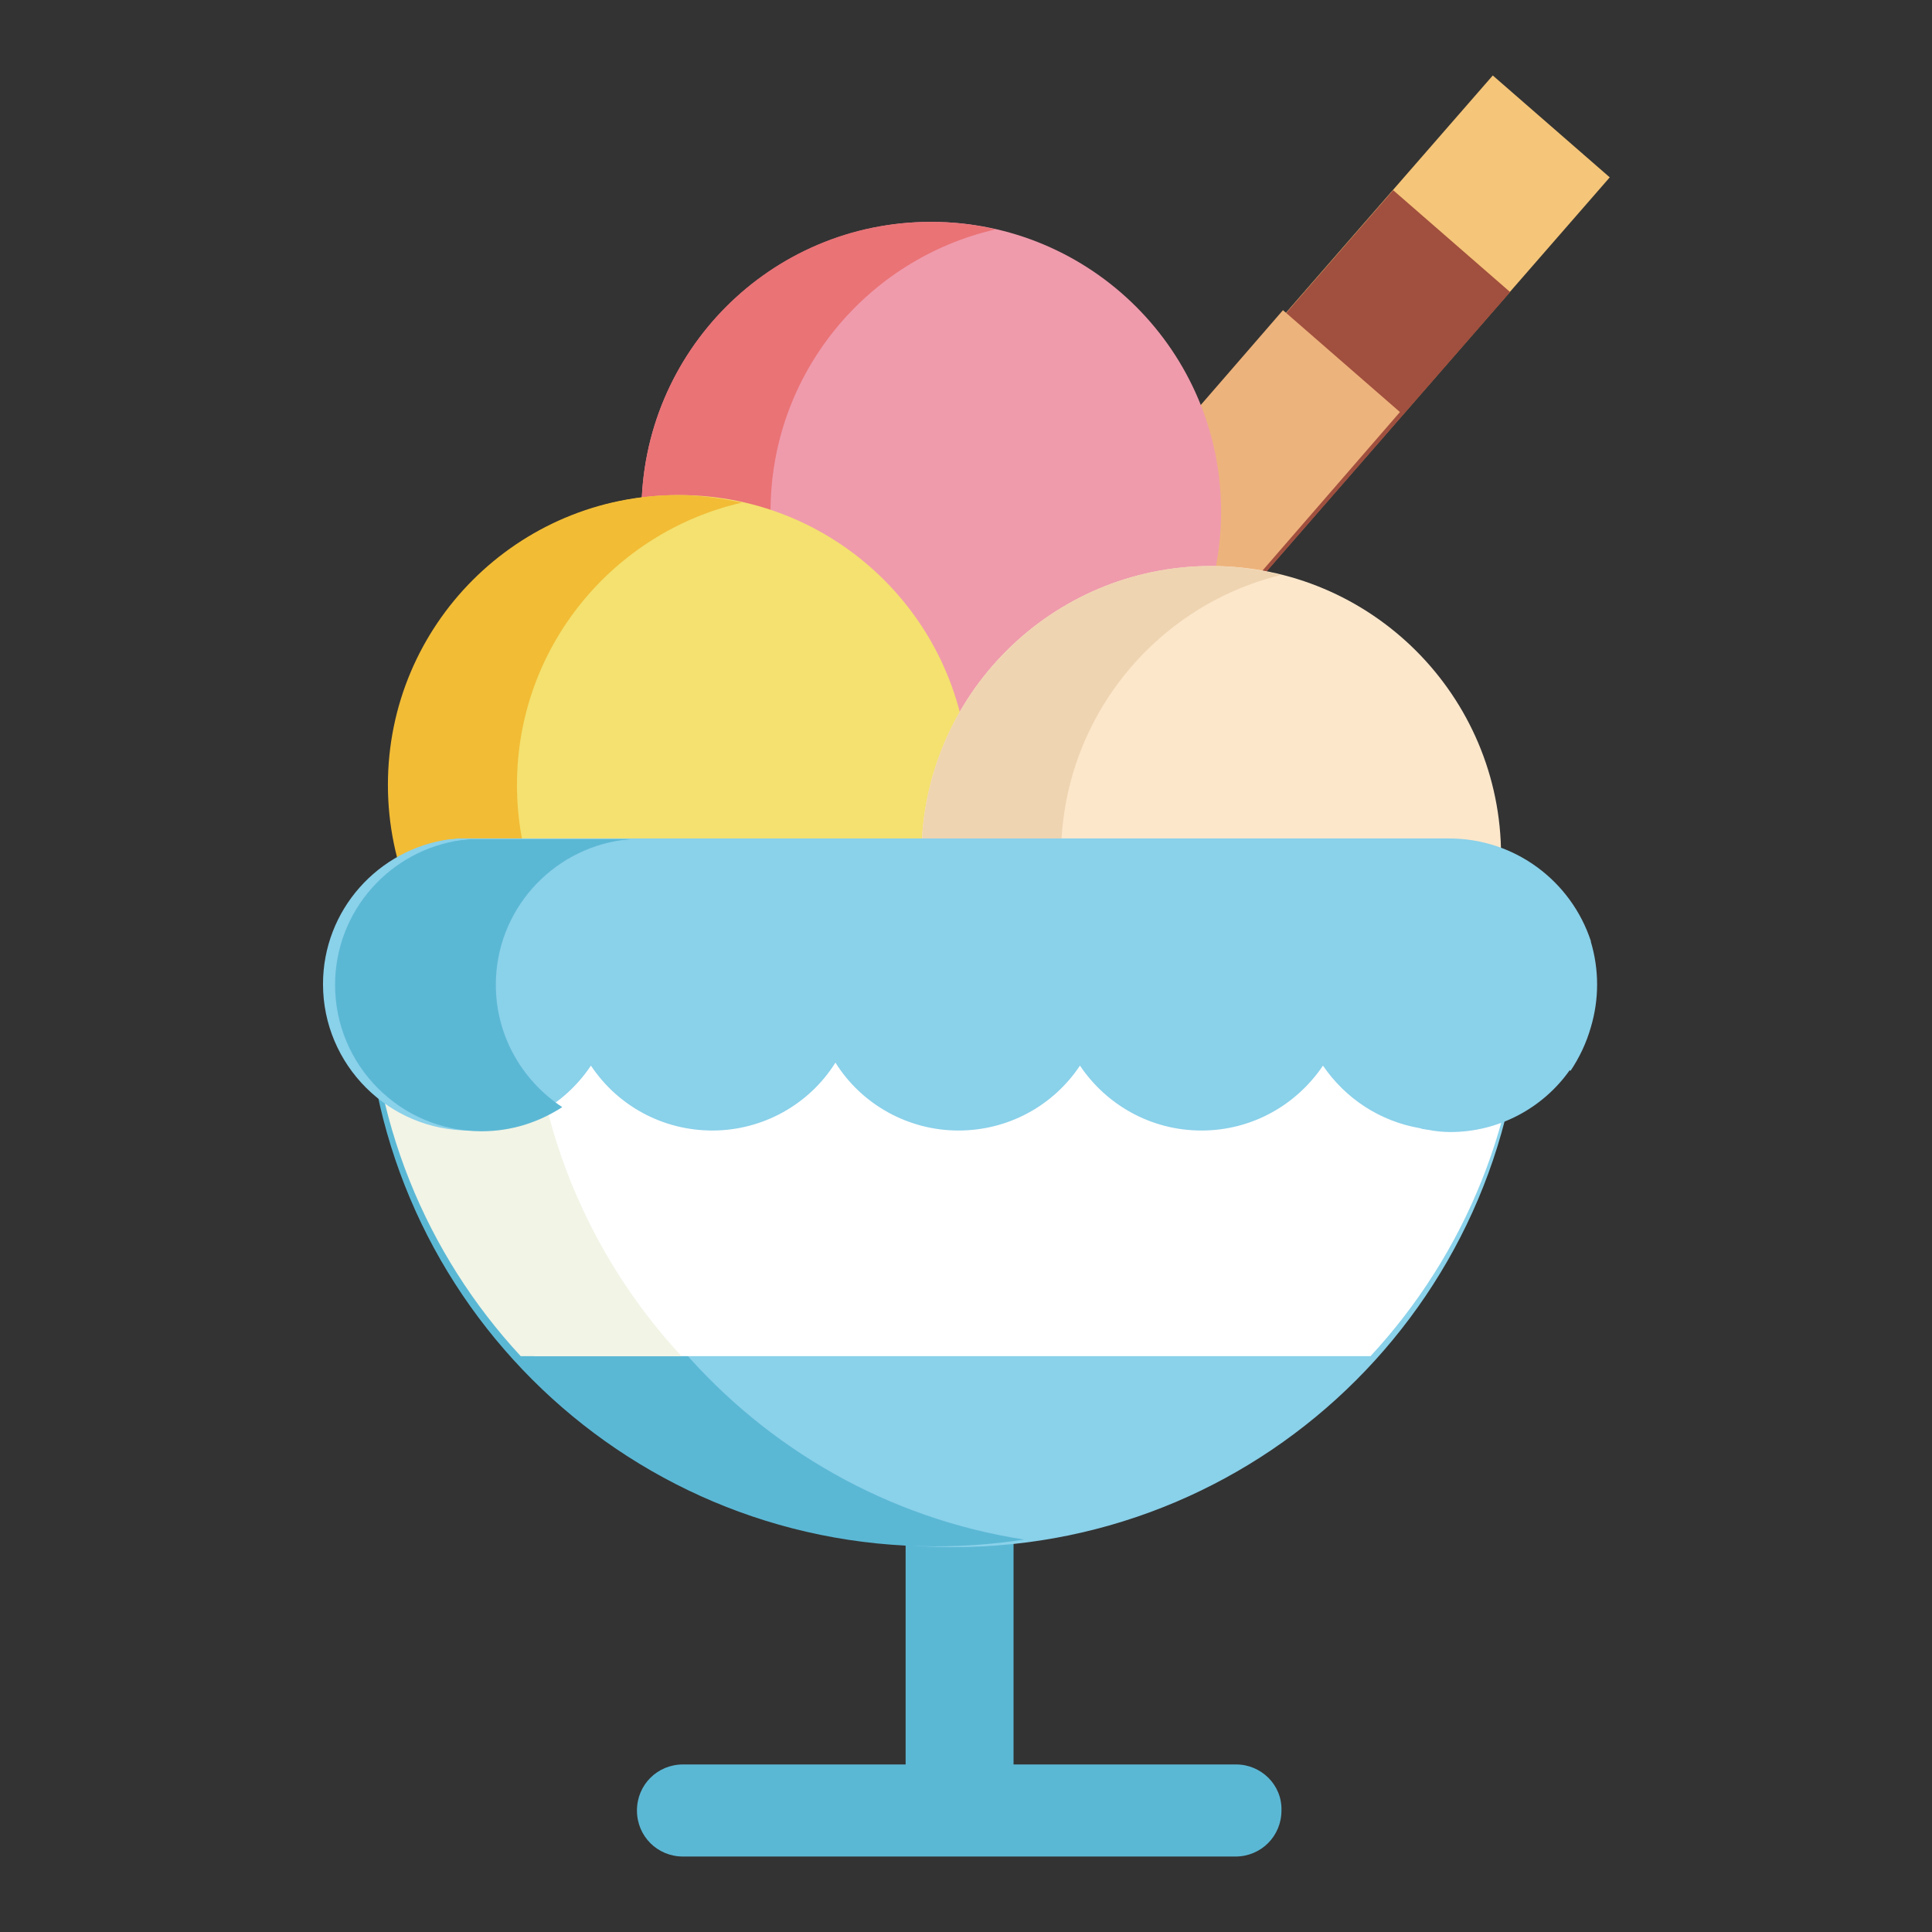 <?xml version="1.0" encoding="utf-8"?>
<!-- Svg Vector Icons : http://www.onlinewebfonts.com/icon -->
<!DOCTYPE svg PUBLIC "-//W3C//DTD SVG 1.1//EN" "http://www.w3.org/Graphics/SVG/1.1/DTD/svg11.dtd">
<svg version="1.1" xmlns="http://www.w3.org/2000/svg" xmlns:xlink="http://www.w3.org/1999/xlink" x="0px" y="0px" viewBox="0 0 256 256" enable-background="new 0 0 256 256" xml:space="preserve">
<rect x="0" y="0" width="256" height="256" fill="#333333" stroke="none"/>
<g> <path fill="#f5c579" d="M135.3,113l-15.5-13.5l78-89.5l15.5,13.5L135.3,113z"/> <path fill="#a14f3e" d="M149.2,97.1l-15.5-13.5l50.9-58.4l15.5,13.5L149.2,97.1z"/> <path fill="#edb37c" d="M163.3,80.2l-15.5-13.5L170,41.1l15.5,13.5L163.3,80.2z"/> <path fill="#ef9bac" d="M85,67.8c0,21.2,17.2,38.4,38.4,38.4c21.2,0,38.4-17.2,38.4-38.4c0-21.2-17.2-38.4-38.4-38.4 C102.2,29.4,85,46.6,85,67.8z"/> <path fill="#ea7376" d="M102.1,67.8c0-18.3,12.8-33.5,29.8-37.4c-2.8-0.7-5.7-1-8.6-1C102.1,29.4,85,46.6,85,67.8 c0,21.2,17.2,38.4,38.4,38.4c2.9,0,5.8-0.4,8.6-1C114.8,101.3,102.1,86,102.1,67.8z"/> <path fill="#5bb8d5" d="M163.8,233.8h-29.5v-36.6H120v36.6H90.5c-3.4,0-6.1,2.7-6.1,6.1c0,3.4,2.7,6.1,6.1,6.1h73.2 c3.4,0,6.1-2.7,6.1-6.1C169.9,236.5,167.1,233.8,163.8,233.8z"/> <path fill="#f4e16f" d="M51.6,104c0,21.2,17.2,38.4,38.4,38.4c21.2,0,38.4-17.2,38.4-38.4c0-21.2-17.2-38.4-38.4-38.4 C68.8,65.6,51.6,82.8,51.6,104z"/> <path fill="#f2bc35" d="M68.5,104c0-18.3,12.8-33.5,29.8-37.4c-2.8-0.6-5.7-1-8.5-1c-21.2,0-38.4,17.2-38.4,38.4 c0,21.2,17.2,38.4,38.4,38.4c2.9,0,5.8-0.4,8.5-1C81.3,137.5,68.5,122.3,68.5,104z"/> <path fill="#fce7cb" d="M122.1,113.4c0,21.2,17.2,38.4,38.4,38.4c21.2,0,38.4-17.2,38.4-38.4c0,0,0,0,0,0 c0-21.2-17.2-38.4-38.4-38.4C139.3,75,122.1,92.2,122.1,113.4z"/> <path fill="#efd4b1" d="M140.6,113.4c0-18,12.4-33.1,29.1-37.2c-3-0.8-6.1-1.2-9.2-1.2c-21.2,0-38.4,17.2-38.4,38.4 c0,21.2,17.2,38.4,38.4,38.4c3.2,0,6.3-0.4,9.2-1.2C153,146.4,140.6,131.4,140.6,113.4z"/> <path fill="#8ad1ea" d="M50.9,127.3c0,0.7-0.1,1.4-0.1,2.2c0,41.7,33.8,75.5,75.5,75.5c41.7,0,75.5-33.8,75.5-75.5 c0-0.7,0-1.4-0.1-2.2H50.9z"/> <path fill="#5bb8d5" d="M72,129.4c0-0.7,0-1.4,0.1-2.2H48.5c0,0.7-0.1,1.4-0.1,2.2c0,41.7,33.8,75.5,75.5,75.5 c4,0,7.9-0.3,11.8-0.9C99.6,198.4,72,167.1,72,129.4z"/> <path fill="#ffffff" d="M181.6,179.7c12.5-13.5,20.1-31.5,20.1-51.3c0-0.7,0-1.4-0.1-2.2H50.8c0,0.7-0.1,1.4-0.1,2.2 c0,19.8,7.6,37.8,20.1,51.3H181.6z"/> <path fill="#f2f4e6" d="M70.3,126.2H49c0,0.7-0.1,1.4-0.1,2.2c0,19.8,7.6,37.8,20.1,51.3h21.3c-12.5-13.5-20.1-31.5-20.1-51.3 C70.2,127.6,70.3,126.9,70.3,126.2z"/> <path fill="#8ad1ea" d="M210.8,136.1c1.1-3.7,1.1-7.6,0-11.3v-0.1c-2.6-7.9-10-13.6-18.8-13.6l0,0H192c-0.1,0-0.3,0-0.4,0 c-0.1,0-0.3,0-0.4,0h-31.4c-0.1,0-0.3,0-0.4,0c-0.1,0-0.3,0-0.4,0h-31.4c-0.1,0-0.3,0-0.4,0c-0.1,0-0.3,0-0.4,0H94.8 c-0.1,0-0.3,0-0.4,0c-0.1,0-0.3,0-0.4,0H62.5c-0.1,0-0.3,0-0.4,0c-0.2,0-0.4,0-0.5,0h-0.4c-0.2,0-0.3,0-0.4,0 c-0.4,0-0.7,0.1-1.1,0.1l-0.1,0c-9.5,1.3-16.8,9.4-16.8,19.2c0,10.7,8.7,19.4,19.4,19.4c6.5,0,12.5-3.2,16.1-8.6 c3.6,5.4,9.6,8.6,16.1,8.6c6.6,0,12.8-3.4,16.3-9c3.5,5.6,9.7,9,16.3,9c6.5,0,12.5-3.2,16.1-8.6c3.5,5.2,9.4,8.6,16.1,8.6 s12.6-3.4,16.1-8.6c3,4.4,7.6,7.4,12.9,8.3l0.3,0.1c0.2,0,0.5,0.1,0.7,0.1c1,0.2,2,0.3,3,0.3c6.3,0,12.2-3.1,15.8-8.2 c0,0,0,0,0.1,0.1C209.3,140.1,210.2,138.2,210.8,136.1L210.8,136.1z"/> <path fill="#5bb8d5" d="M65.7,130.5c0-9.8,7.3-17.9,16.8-19.2l0.1,0c0.4,0,0.7-0.1,1.1-0.1c0.1,0,0.3,0,0.4,0h-20 c-0.1,0-0.3,0-0.4,0c-0.2,0-0.4,0-0.5,0h-0.4c-0.2,0-0.3,0-0.4,0c-0.4,0-0.7,0.1-1.1,0.1l-0.1,0c-9.5,1.3-16.8,9.4-16.8,19.2 c0,10.7,8.7,19.4,19.4,19.4c4,0,7.6-1.2,10.7-3.2C68.9,143,65.7,136.9,65.7,130.5z"/></g>
</svg>
